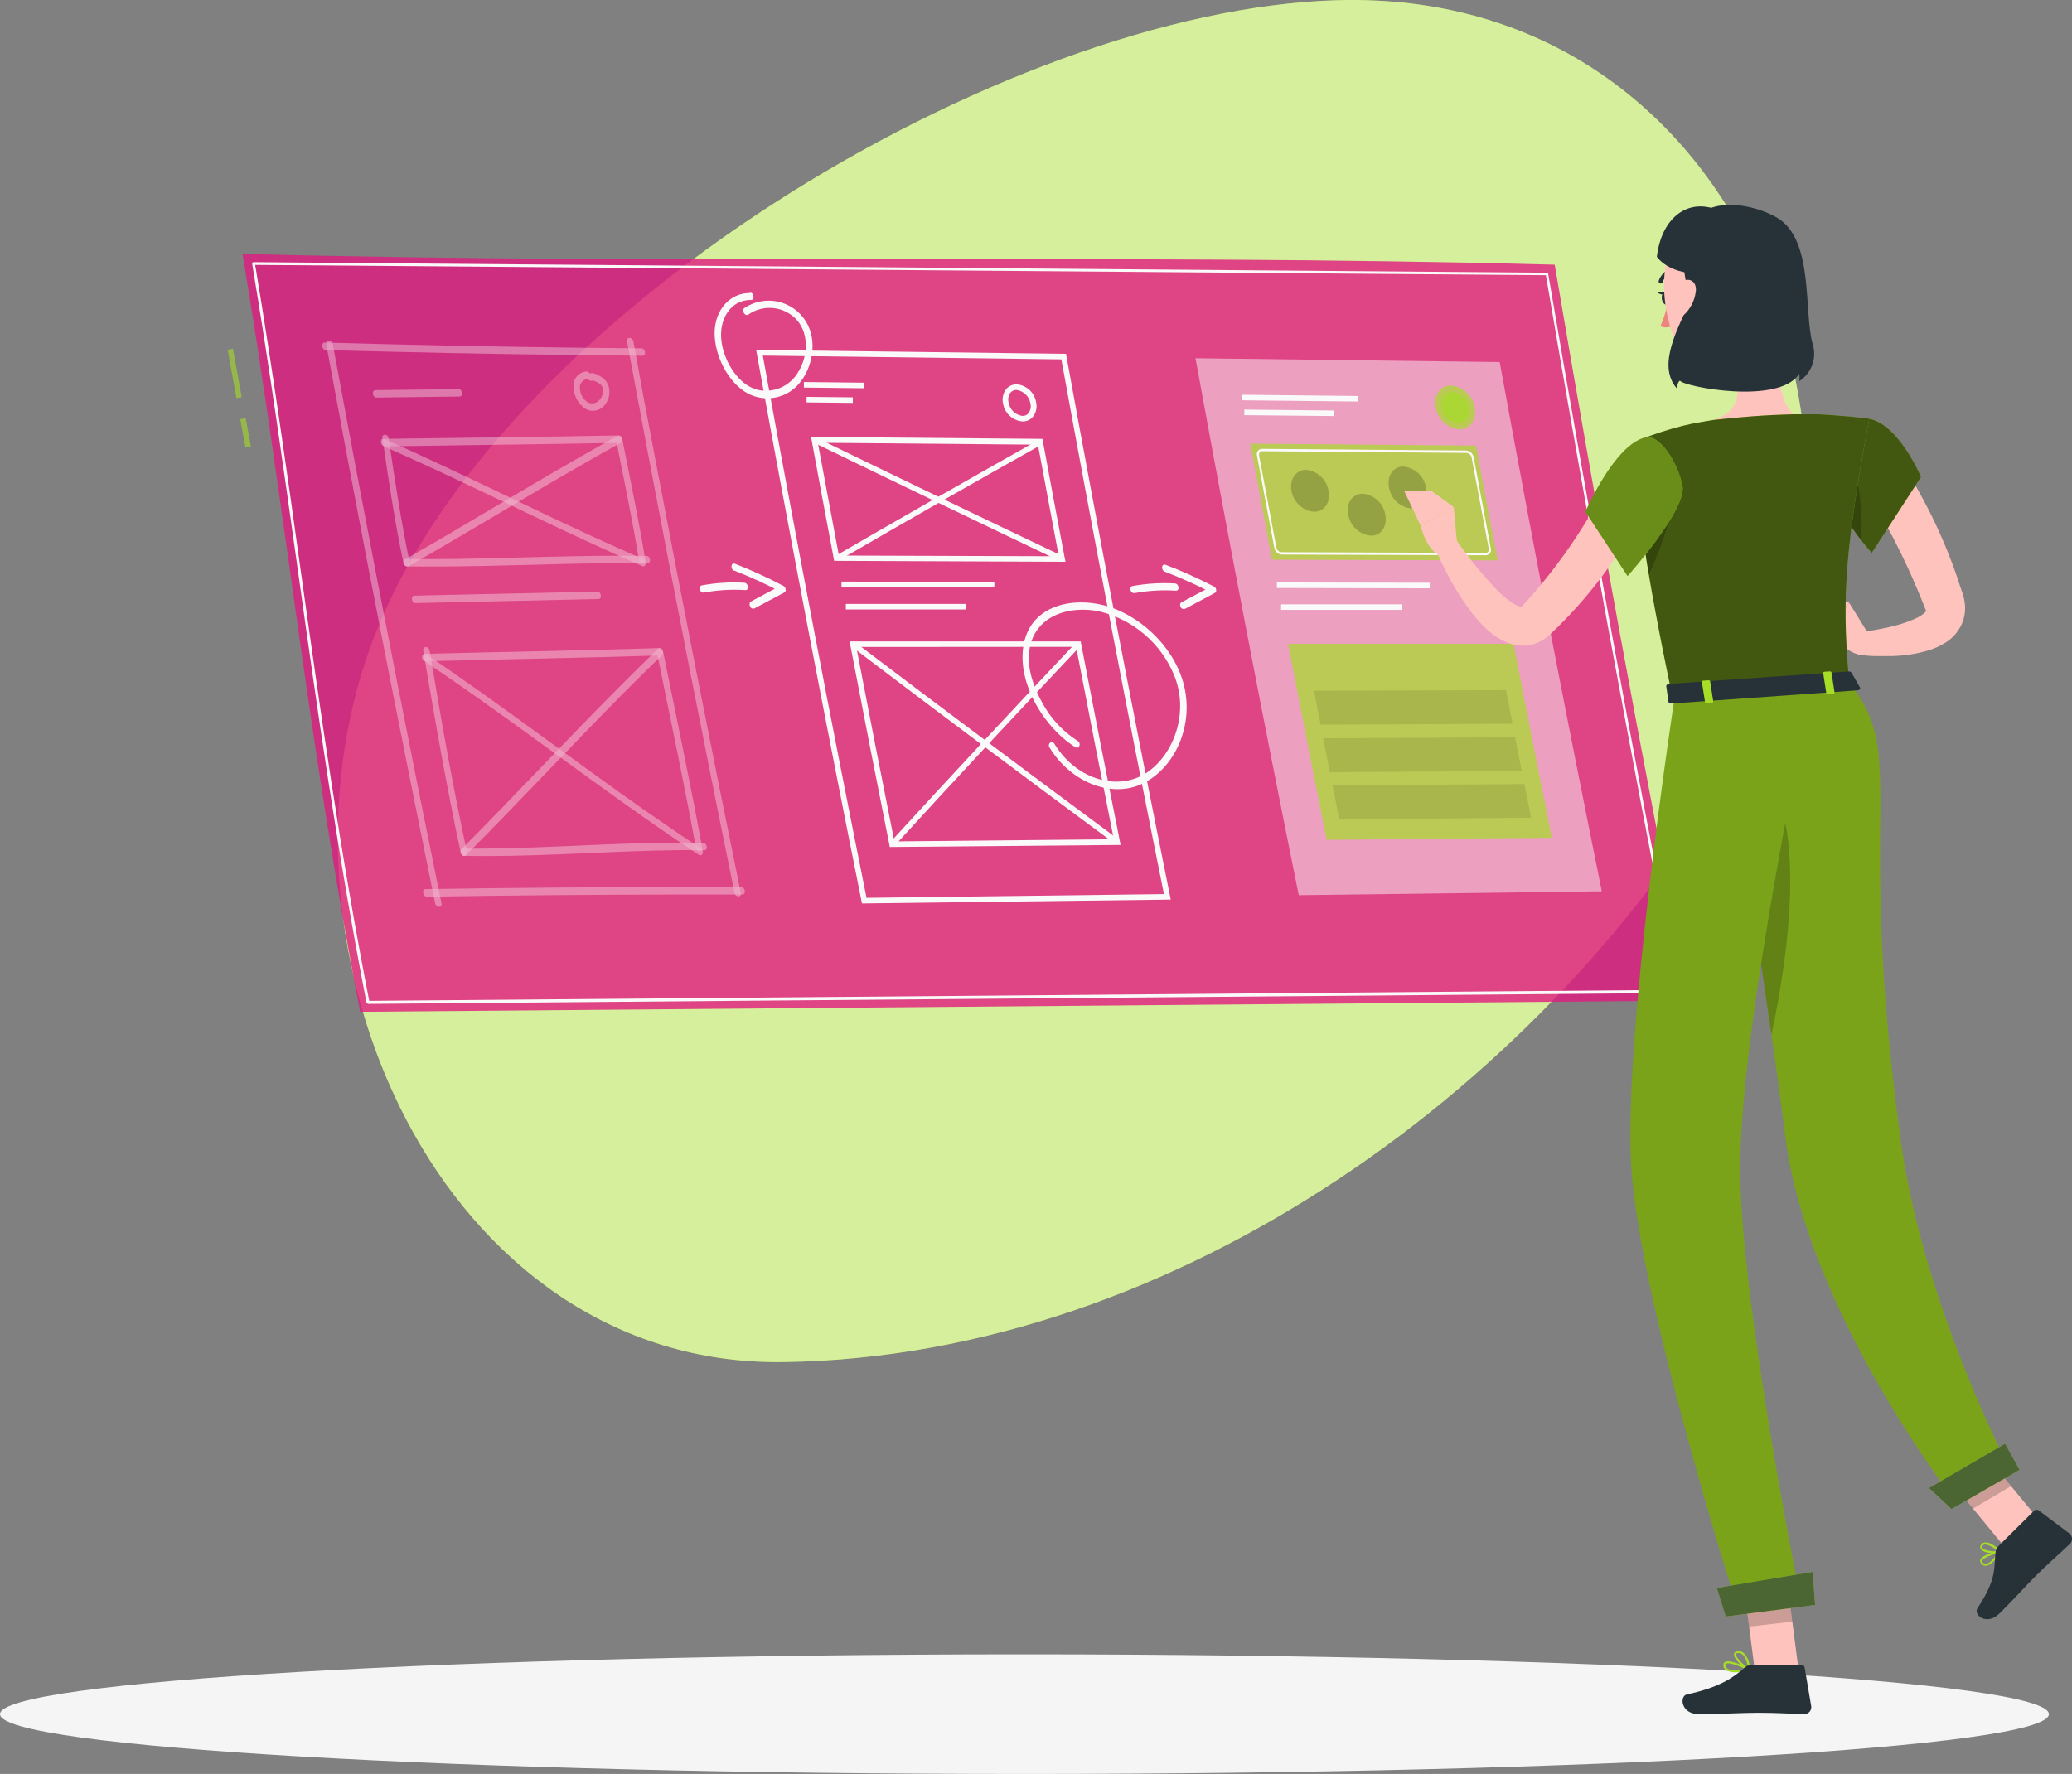 <svg width="188" height="161" viewBox="0 0 188 161" fill="none" xmlns="http://www.w3.org/2000/svg">
<rect x="0" y="0" width="188" height="161" fill="#808080" stroke="none"/>
<path d="M121.329 0.019C90.925 0.882 44.547 28.887 33.674 58.532C23.439 86.445 40.06 124.056 71.101 123.615C106.841 123.112 140.831 98.196 157.874 68.273C173.454 40.978 158.276 -1.026 121.329 0.019Z" fill="#A6DD27"/>
<path opacity="0.9" d="M121.329 0.019C90.925 0.882 44.547 28.887 33.674 58.532C23.439 86.445 40.06 124.056 71.101 123.615C106.841 123.112 140.831 98.196 157.874 68.273C173.454 40.978 158.276 -1.026 121.329 0.019Z" fill="white" fill-opacity="0.6"/>
<path d="M92.952 161C144.288 161 185.904 158.57 185.904 155.571C185.904 152.573 144.288 150.142 92.952 150.142C41.616 150.142 0 152.573 0 155.571C0 158.57 41.616 161 92.952 161Z" fill="#F5F5F5"/>
<path opacity="0.6" d="M21.452 36.135C21.184 34.667 20.918 33.201 20.656 31.737L21.136 31.646C21.399 33.113 21.668 34.576 21.931 36.044L21.452 36.135Z" fill="#A6DD27"/>
<path opacity="0.6" d="M22.292 37.947L21.797 38.038L22.268 40.614L22.764 40.523L22.292 37.947Z" fill="#A6DD27"/>
<path opacity="0.8" d="M153.351 90.814L32.685 91.826C28.088 68.186 25.973 46.743 22.004 23.04C62.403 24.119 100.665 22.944 141.064 24.023C144.842 46.325 148.938 68.589 153.351 90.814Z" fill="#E1197E"/>
<path d="M33.375 91.087C33.346 91.088 33.318 91.078 33.295 91.059C33.272 91.041 33.256 91.015 33.251 90.986C30.628 77.485 28.792 64.377 27.018 51.697C25.762 42.718 24.463 33.433 22.881 23.941C22.878 23.923 22.878 23.904 22.883 23.886C22.887 23.868 22.896 23.852 22.908 23.837C22.92 23.823 22.935 23.812 22.952 23.804C22.969 23.796 22.987 23.792 23.006 23.793L140.35 24.752C140.379 24.753 140.408 24.765 140.43 24.784C140.453 24.803 140.468 24.829 140.474 24.857C144.147 46.474 148.169 68.382 152.426 89.965C152.431 89.983 152.431 90.002 152.427 90.02C152.422 90.039 152.414 90.056 152.402 90.07C152.391 90.085 152.376 90.097 152.36 90.105C152.343 90.113 152.325 90.118 152.306 90.118L33.375 91.111V91.087ZM23.154 24.042C24.727 33.49 26.031 42.747 27.268 51.658C29.037 64.301 30.868 77.37 33.5 90.833L152.172 89.835C147.924 68.334 143.921 46.512 140.264 24.977L23.154 24.042Z" fill="#FAFAFA"/>
<path opacity="0.5" d="M117.84 81.246C114.555 65.022 111.432 48.778 108.473 32.512L136.072 32.858C139.003 48.893 142.092 64.905 145.339 80.895L117.84 81.246Z" fill="#FAFAFA"/>
<path d="M112.658 35.826L112.652 36.329L123.251 36.444L123.257 35.941L112.658 35.826Z" fill="#FAFAFA"/>
<path d="M112.904 37.175L112.898 37.679L121.029 37.761L121.034 37.258L112.904 37.175Z" fill="#FAFAFA"/>
<path opacity="0.7" d="M130.789 36.963C130.645 36.186 131.086 35.567 131.776 35.572C132.151 35.611 132.503 35.773 132.776 36.034C133.048 36.294 133.226 36.638 133.282 37.011C133.426 37.788 132.985 38.407 132.294 38.402C131.919 38.365 131.566 38.203 131.293 37.942C131.02 37.682 130.843 37.337 130.789 36.963Z" fill="#A6DD27"/>
<path opacity="0.7" d="M130.264 36.958C130.063 35.86 130.691 34.973 131.674 34.987C132.202 35.038 132.699 35.263 133.086 35.627C133.473 35.99 133.728 36.472 133.812 36.997C134.013 38.095 133.385 38.973 132.407 38.968C131.878 38.918 131.38 38.694 130.992 38.33C130.604 37.966 130.348 37.484 130.264 36.958Z" fill="#A6DD27"/>
<path opacity="0.7" d="M115.416 50.796C114.751 47.279 114.094 43.77 113.445 40.269L133.926 40.441C134.565 43.914 135.218 47.386 135.886 50.858L115.416 50.796Z" fill="#A6DD27"/>
<path d="M133.076 41.107C133.187 41.119 133.291 41.166 133.372 41.242C133.453 41.319 133.508 41.419 133.527 41.529C134.041 44.282 134.559 47.035 135.08 49.788C135.09 49.835 135.091 49.884 135.082 49.932C135.073 49.98 135.054 50.025 135.027 50.066C135.003 50.102 134.969 50.132 134.929 50.152C134.89 50.172 134.846 50.182 134.802 50.181L116.264 50.114C116.152 50.103 116.047 50.056 115.965 49.98C115.882 49.903 115.827 49.802 115.808 49.692C115.281 46.91 114.76 44.13 114.245 41.351C114.234 41.303 114.233 41.254 114.241 41.205C114.249 41.157 114.267 41.11 114.293 41.068C114.319 41.032 114.354 41.003 114.394 40.983C114.434 40.963 114.479 40.953 114.523 40.953L133.076 41.107ZM133.048 40.891L114.49 40.737C114.416 40.741 114.345 40.761 114.28 40.796C114.216 40.832 114.16 40.881 114.118 40.942C114.076 41.002 114.048 41.071 114.037 41.144C114.026 41.217 114.031 41.291 114.053 41.361C114.571 44.143 115.094 46.923 115.621 49.701C115.647 49.866 115.727 50.017 115.849 50.131C115.97 50.245 116.126 50.315 116.292 50.33L134.831 50.392C134.904 50.389 134.975 50.369 135.039 50.334C135.103 50.298 135.158 50.249 135.2 50.19C135.242 50.13 135.27 50.061 135.282 49.989C135.293 49.917 135.288 49.843 135.267 49.773C134.746 47.024 134.228 44.272 133.714 41.519C133.688 41.355 133.609 41.205 133.488 41.091C133.367 40.977 133.212 40.907 133.048 40.891Z" fill="#FAFAFA"/>
<path opacity="0.2" d="M122.331 46.691C122.134 45.645 122.728 44.796 123.658 44.806C124.162 44.855 124.636 45.07 125.005 45.417C125.373 45.764 125.617 46.224 125.696 46.724C125.892 47.775 125.298 48.643 124.373 48.614C123.868 48.565 123.393 48.349 123.023 48.001C122.654 47.653 122.41 47.192 122.331 46.691Z" fill="black"/>
<path opacity="0.2" d="M117.182 44.556C116.986 43.506 117.58 42.638 118.51 42.638C119.013 42.689 119.485 42.905 119.854 43.252C120.222 43.598 120.466 44.057 120.547 44.556C120.744 45.607 120.15 46.451 119.224 46.451C118.724 46.401 118.254 46.189 117.885 45.847C117.516 45.505 117.27 45.051 117.182 44.556Z" fill="black"/>
<path opacity="0.2" d="M126.026 44.23C125.829 43.179 126.424 42.311 127.349 42.345C127.853 42.394 128.326 42.61 128.694 42.957C129.063 43.304 129.306 43.763 129.387 44.263C129.583 45.309 128.993 46.153 128.063 46.148C127.559 46.099 127.086 45.884 126.717 45.537C126.348 45.19 126.105 44.73 126.026 44.23Z" fill="black"/>
<path opacity="0.7" d="M120.375 76.224C119.186 70.296 118.019 64.367 116.875 58.436H137.331C138.469 64.306 139.626 70.173 140.802 76.037L120.375 76.224Z" fill="#A6DD27"/>
<path opacity="0.1" d="M119.827 65.769L119.223 62.689L136.644 62.637C136.841 63.653 137.042 64.67 137.239 65.687L119.827 65.769Z" fill="black"/>
<path opacity="0.1" d="M121.52 74.368C121.314 73.342 121.112 72.316 120.906 71.289L138.313 71.16C138.515 72.177 138.721 73.193 138.922 74.21L121.52 74.368Z" fill="black"/>
<path opacity="0.1" d="M120.664 70.085C120.462 69.059 120.259 68.032 120.055 67.006L137.471 66.915C137.67 67.932 137.869 68.948 138.071 69.965L120.664 70.085Z" fill="black"/>
<path d="M115.856 52.863L115.855 53.366L129.725 53.393L129.726 52.889L115.856 52.863Z" fill="#FAFAFA"/>
<path d="M127.164 54.848H116.238V55.352H127.164V54.848Z" fill="#FAFAFA"/>
<path d="M78.212 81.995L78.169 81.788C74.856 65.323 71.658 48.59 68.662 32.062L68.609 31.76L96.722 32.11L96.76 32.316C99.718 48.623 102.882 65.098 106.166 81.342L106.224 81.644L78.212 81.995ZM69.213 32.273C72.181 48.633 75.345 65.189 78.624 81.486L105.61 81.146C102.364 65.059 99.229 48.733 96.3 32.614L69.213 32.273Z" fill="#FAFAFA"/>
<path d="M72.943 34.672L72.938 35.175L78.407 35.237L78.413 34.733L72.943 34.672Z" fill="#FAFAFA"/>
<path d="M73.189 36.02L73.184 36.523L77.378 36.567L77.383 36.063L73.189 36.02Z" fill="#FAFAFA"/>
<path d="M92.764 38.249C92.329 38.21 91.919 38.026 91.6 37.727C91.281 37.428 91.072 37.031 91.005 36.599C90.956 36.375 90.957 36.142 91.008 35.918C91.059 35.694 91.16 35.484 91.302 35.304C91.421 35.167 91.568 35.058 91.734 34.985C91.9 34.912 92.08 34.877 92.261 34.882C92.695 34.922 93.104 35.106 93.422 35.405C93.74 35.704 93.949 36.1 94.016 36.532C94.064 36.755 94.063 36.986 94.013 37.209C93.962 37.432 93.863 37.642 93.723 37.822C93.607 37.962 93.46 38.074 93.294 38.148C93.127 38.222 92.946 38.257 92.764 38.249ZM91.508 36.513C91.557 36.828 91.707 37.119 91.935 37.342C92.163 37.565 92.458 37.708 92.774 37.75C92.877 37.753 92.98 37.732 93.074 37.688C93.168 37.645 93.25 37.581 93.316 37.501C93.409 37.378 93.473 37.236 93.505 37.085C93.536 36.934 93.534 36.778 93.498 36.628C93.447 36.313 93.297 36.023 93.069 35.8C92.841 35.577 92.548 35.434 92.232 35.39C92.128 35.387 92.024 35.407 91.929 35.45C91.833 35.492 91.749 35.555 91.681 35.635C91.59 35.76 91.528 35.903 91.498 36.055C91.468 36.206 91.472 36.363 91.508 36.513Z" fill="#FAFAFA"/>
<path d="M96.678 50.986L75.685 50.9L75.647 50.694C74.969 47.116 74.301 43.535 73.643 39.95L73.59 39.653L94.583 39.831L94.621 40.037C95.276 43.583 95.94 47.125 96.611 50.665L96.678 50.986ZM76.116 50.42L96.069 50.483C95.43 47.109 94.799 43.735 94.175 40.358L74.204 40.185C74.836 43.597 75.474 47.009 76.116 50.42Z" fill="#FAFAFA"/>
<path d="M76.034 50.901L75.785 50.464C81.883 46.93 88.101 43.376 94.266 39.913L94.511 40.349C88.35 43.803 82.137 47.357 76.034 50.901Z" fill="#FAFAFA"/>
<path d="M96.263 50.963C88.798 47.409 81.238 43.769 73.793 40.153L74.013 39.702C81.459 43.318 89.019 46.954 96.483 50.503L96.263 50.963Z" fill="#FAFAFA"/>
<path d="M80.734 76.873L80.696 76.666C79.493 70.652 78.299 64.547 77.144 58.513L77.086 58.216H98.055L98.093 58.422C99.244 64.403 100.428 70.446 101.617 76.383L101.675 76.686L80.734 76.873ZM77.695 58.719C78.821 64.58 79.981 70.518 81.147 76.364L101.061 76.168C99.91 70.412 98.755 64.518 97.638 58.705L77.695 58.719Z" fill="#FAFAFA"/>
<path d="M81.128 76.8L80.754 76.46C86.31 70.392 92.001 64.282 97.662 58.287L98.032 58.632C92.37 64.618 86.679 70.728 81.128 76.8Z" fill="#FAFAFA"/>
<path d="M101.216 76.618C93.23 70.714 85.161 64.676 77.246 58.666L77.548 58.264C85.478 64.273 93.541 70.311 101.518 76.211L101.216 76.618Z" fill="#FAFAFA"/>
<path d="M76.353 52.785L76.352 53.289L90.221 53.316L90.222 52.812L76.353 52.785Z" fill="#FAFAFA"/>
<path d="M87.672 54.81H76.746V55.313H87.672V54.81Z" fill="#FAFAFA"/>
<g opacity="0.6">
<path opacity="0.6" d="M29.605 31.264C32.05 44.556 34.607 57.825 37.276 71.072C38.005 74.707 38.74 78.345 39.481 81.983C39.572 82.415 40.148 82.41 40.056 81.983C37.349 68.736 34.742 55.467 32.233 42.175C31.549 38.537 30.869 34.895 30.195 31.25C30.114 30.813 29.538 30.804 29.62 31.25L29.605 31.264Z" fill="#FAFAFA"/>
<path opacity="0.6" d="M38.719 81.384C46.153 81.266 53.595 81.2 61.045 81.187C63.145 81.187 65.246 81.187 67.349 81.187C67.723 81.187 67.622 80.516 67.248 80.516C59.795 80.494 52.349 80.524 44.908 80.607C42.808 80.63 40.712 80.659 38.618 80.694C38.249 80.694 38.35 81.384 38.719 81.374V81.384Z" fill="#FAFAFA"/>
<path opacity="0.6" d="M67.215 81.025C64.537 67.951 61.958 54.865 59.478 41.769C58.781 38.178 58.113 34.586 57.474 30.992C57.392 30.56 56.817 30.55 56.894 30.992C59.319 44.101 61.844 57.198 64.468 70.281C65.187 73.869 65.915 77.455 66.65 81.039C66.741 81.471 67.316 81.461 67.225 81.039L67.215 81.025Z" fill="#FAFAFA"/>
<path opacity="0.6" d="M58.2 31.615C50.74 31.554 43.274 31.434 35.802 31.255C33.693 31.204 31.583 31.148 29.474 31.087C29.1 31.087 29.191 31.758 29.56 31.768C37.039 31.979 44.511 32.129 51.977 32.219C54.083 32.247 56.188 32.27 58.291 32.286C58.66 32.286 58.574 31.619 58.2 31.615Z" fill="#FAFAFA"/>
<path opacity="0.6" d="M37.702 54.736L50.813 54.444L54.289 54.367C54.658 54.367 54.567 53.691 54.198 53.696L40.698 53.988L37.611 54.06C37.241 54.06 37.332 54.746 37.702 54.736Z" fill="#FAFAFA"/>
<path opacity="0.6" d="M34.16 36.085L41.692 35.989C42.061 35.989 41.975 35.308 41.606 35.313L34.069 35.409C33.705 35.409 33.791 36.09 34.16 36.085Z" fill="#FAFAFA"/>
<path opacity="0.6" d="M42.133 77.673C48.001 77.793 53.792 77.337 59.621 77.193C61.06 77.16 62.469 77.141 63.903 77.169C64.272 77.169 64.171 76.503 63.802 76.498C57.929 76.379 52.138 76.824 46.308 76.978C44.87 77.011 43.461 77.035 42.032 77.007C41.658 77.007 41.759 77.678 42.133 77.682V77.673Z" fill="#FAFAFA"/>
<path opacity="0.6" d="M38.732 60.012C45.798 59.83 52.874 59.715 59.931 59.485L59.596 59.149C60.789 65.082 62.055 71.01 63.148 76.948C63.225 77.374 63.8 77.374 63.718 76.948C62.625 71.01 61.364 65.087 60.171 59.154C60.161 59.068 60.123 58.988 60.062 58.927C60.001 58.866 59.921 58.827 59.835 58.818C52.778 59.048 45.702 59.159 38.636 59.336C38.267 59.336 38.363 60.027 38.732 60.017V60.012Z" fill="#FAFAFA"/>
<path opacity="0.6" d="M42.272 77.625C46.965 72.92 51.51 68.032 56.174 63.308C57.464 62.008 58.754 60.723 60.067 59.471C60.326 59.217 59.957 58.637 59.693 58.891C54.899 63.519 50.292 68.421 45.623 73.241C44.386 74.522 43.144 75.797 41.888 77.054C41.629 77.313 42.003 77.898 42.267 77.634L42.272 77.625Z" fill="#FAFAFA"/>
<path opacity="0.6" d="M63.603 77.01C56.973 72.655 50.553 67.758 44.024 63.101C42.25 61.84 40.471 60.593 38.669 59.384C38.324 59.154 38.118 59.744 38.463 59.974C45.136 64.444 51.608 69.389 58.195 74.022C59.916 75.236 61.647 76.42 63.401 77.581C63.747 77.806 63.948 77.226 63.603 76.996V77.01Z" fill="#FAFAFA"/>
<path opacity="0.6" d="M38.405 59.054C39.431 65.15 40.49 71.26 41.794 77.337C41.89 77.768 42.46 77.768 42.369 77.337C41.06 71.26 40.001 65.154 38.98 59.054C38.908 58.622 38.333 58.617 38.405 59.054Z" fill="#FAFAFA"/>
<path opacity="0.6" d="M36.947 51.409C42.81 51.481 48.625 51.203 54.464 51.122C55.902 51.122 57.312 51.088 58.745 51.122C59.114 51.122 59.023 50.455 58.649 50.45C52.786 50.369 46.971 50.647 41.127 50.728C39.689 50.728 38.279 50.762 36.851 50.728C36.482 50.728 36.578 51.404 36.947 51.409Z" fill="#FAFAFA"/>
<path opacity="0.6" d="M34.992 40.512C42.068 40.397 49.149 40.329 56.22 40.19L55.889 39.855C56.604 43.514 57.385 47.178 57.98 50.847C58.047 51.274 58.622 51.284 58.555 50.847C57.961 47.178 57.179 43.519 56.465 39.859C56.426 39.677 56.292 39.514 56.129 39.519C49.058 39.658 41.977 39.725 34.901 39.831C34.532 39.831 34.618 40.517 34.992 40.512Z" fill="#FAFAFA"/>
<path opacity="0.6" d="M37.085 51.379C42.147 48.501 47.124 45.451 52.167 42.54C53.557 41.739 54.957 40.943 56.362 40.166C56.673 39.993 56.304 39.408 55.993 39.581C50.858 42.42 45.829 45.461 40.767 48.444C39.42 49.23 38.068 50.022 36.711 50.794C36.399 50.971 36.773 51.556 37.085 51.379Z" fill="#FAFAFA"/>
<path opacity="0.6" d="M58.342 50.733C52.167 48.076 46.069 45.011 39.933 42.148C38.245 41.361 36.577 40.589 34.865 39.846C34.496 39.687 34.434 40.325 34.798 40.498C41.031 43.222 47.172 46.316 53.361 49.174C54.997 49.932 56.637 50.667 58.28 51.38C58.644 51.539 58.702 50.901 58.342 50.733Z" fill="#FAFAFA"/>
<path opacity="0.6" d="M34.708 39.774C35.245 43.534 35.811 47.318 36.602 51.069C36.693 51.5 37.268 51.505 37.177 51.069C36.386 47.323 35.821 43.539 35.26 39.779C35.197 39.342 34.622 39.337 34.684 39.779L34.708 39.774Z" fill="#FAFAFA"/>
<path opacity="0.6" d="M53.236 33.72C52.92 33.731 52.62 33.863 52.398 34.089C52.175 34.315 52.048 34.617 52.042 34.934C52.022 35.322 52.094 35.71 52.251 36.066C52.409 36.422 52.647 36.736 52.949 36.982C53.196 37.182 53.506 37.289 53.824 37.283C54.142 37.278 54.448 37.161 54.689 36.953C54.92 36.741 55.095 36.474 55.195 36.176C55.296 35.878 55.32 35.56 55.264 35.25C55.228 35.036 55.146 34.833 55.025 34.653C54.903 34.474 54.744 34.322 54.559 34.21C54.233 34.003 53.797 33.768 53.466 33.903C53.392 33.938 53.335 34.001 53.307 34.078C53.279 34.156 53.283 34.241 53.318 34.315C53.38 34.483 53.562 34.612 53.701 34.55C53.84 34.488 54.133 34.66 54.291 34.756C54.382 34.798 54.463 34.858 54.529 34.934C54.595 35.009 54.645 35.097 54.674 35.193C54.722 35.392 54.719 35.599 54.666 35.797C54.614 35.995 54.513 36.176 54.372 36.325C54.244 36.467 54.073 36.563 53.885 36.599C53.697 36.634 53.503 36.607 53.332 36.521C53.125 36.383 52.953 36.2 52.829 35.984C52.705 35.769 52.633 35.527 52.618 35.279C52.601 35.174 52.606 35.066 52.633 34.963C52.66 34.86 52.708 34.764 52.775 34.68C52.841 34.597 52.924 34.528 53.018 34.478C53.112 34.429 53.216 34.399 53.322 34.392C53.696 34.392 53.605 33.725 53.236 33.72Z" fill="#FAFAFA"/>
</g>
<path d="M68.058 26.594C66.26 26.565 64.879 28.1 64.841 30.148C64.802 32.196 66.034 34.728 67.851 35.711C68.647 36.134 69.568 36.257 70.447 36.06C71.326 35.863 72.106 35.359 72.645 34.637C73.662 33.356 74.228 30.973 73.125 29.179C72.846 28.723 72.477 28.328 72.042 28.018C71.606 27.708 71.112 27.49 70.59 27.376C70.068 27.262 69.528 27.255 69.003 27.356C68.478 27.456 67.978 27.662 67.535 27.961C67.243 28.172 67.607 28.757 67.904 28.546C68.57 28.082 69.381 27.875 70.187 27.963C70.994 28.051 71.741 28.429 72.291 29.026C73.523 30.421 73.206 32.551 72.415 33.783C72.049 34.408 71.493 34.9 70.829 35.187C70.163 35.473 69.424 35.539 68.719 35.376C67.046 34.944 65.742 32.915 65.474 31.059C65.167 28.982 66.312 27.198 68.139 27.222C68.508 27.222 68.422 26.56 68.053 26.556L68.058 26.594Z" fill="#FAFAFA"/>
<path d="M95.234 67.855C97.152 70.982 100.728 72.388 103.466 71.213C106.309 69.994 108.231 66.349 107.521 62.627C106.836 59.054 103.787 56.138 100.771 55.117C97.981 54.157 94.204 54.637 93.101 57.678C91.835 61.237 94.482 65.884 97.574 67.817C97.924 68.033 98.13 67.462 97.785 67.246C96.44 66.39 95.336 65.205 94.578 63.803C93.815 62.421 93.226 60.791 93.365 59.285C93.671 55.865 97.051 54.887 99.827 55.51C101.321 55.88 102.706 56.597 103.872 57.601C105.038 58.606 105.952 59.871 106.539 61.294C107.924 64.714 106.481 68.464 104.094 70.095C101.519 71.85 97.703 70.824 95.675 67.515C95.45 67.145 94.999 67.481 95.23 67.85L95.234 67.855Z" fill="#FAFAFA"/>
<path d="M63.901 53.778C65.128 53.55 66.379 53.476 67.626 53.557C67.999 53.581 67.908 52.91 67.534 52.891C66.238 52.81 64.937 52.892 63.661 53.135C63.512 53.164 63.455 53.385 63.517 53.543C63.54 53.623 63.592 53.692 63.663 53.736C63.734 53.779 63.819 53.794 63.901 53.778Z" fill="#FAFAFA"/>
<path d="M66.619 51.787C68.079 52.353 69.506 53.005 70.89 53.739C70.866 53.547 70.838 53.355 70.809 53.163L68.115 54.602C67.985 54.674 67.985 54.919 68.076 55.081C68.095 55.117 68.121 55.148 68.152 55.173C68.183 55.198 68.219 55.216 68.257 55.227C68.296 55.239 68.336 55.242 68.376 55.238C68.415 55.233 68.454 55.221 68.488 55.201L71.183 53.763C71.365 53.667 71.298 53.283 71.101 53.187C69.668 52.428 68.192 51.752 66.681 51.163C66.312 51.019 66.25 51.667 66.619 51.811V51.787Z" fill="#FAFAFA"/>
<path d="M102.971 53.825C104.199 53.602 105.45 53.529 106.696 53.61C107.07 53.61 106.979 52.977 106.605 52.953C105.309 52.876 104.008 52.956 102.731 53.193C102.583 53.221 102.525 53.437 102.587 53.595C102.612 53.674 102.664 53.741 102.735 53.784C102.806 53.826 102.89 53.841 102.971 53.825Z" fill="#FAFAFA"/>
<path d="M105.689 51.886C107.146 52.445 108.57 53.085 109.955 53.804C109.931 53.617 109.903 53.43 109.879 53.238L107.18 54.677C107.045 54.749 107.05 54.984 107.136 55.123C107.176 55.193 107.241 55.245 107.318 55.267C107.395 55.29 107.478 55.281 107.549 55.243L110.243 53.804C110.425 53.708 110.363 53.325 110.166 53.243C108.736 52.496 107.263 51.833 105.756 51.257C105.382 51.118 105.319 51.737 105.689 51.886Z" fill="#FAFAFA"/>
<path d="M180.034 142.102C180.082 142.109 180.131 142.109 180.178 142.102C180.682 142.102 181.238 141.321 181.525 140.87C181.536 140.855 181.541 140.836 181.541 140.817C181.541 140.799 181.536 140.78 181.525 140.765C181.514 140.75 181.5 140.739 181.483 140.732C181.466 140.726 181.447 140.723 181.43 140.726C181.271 140.765 179.862 141.076 179.685 141.551C179.665 141.603 179.659 141.659 179.668 141.714C179.678 141.769 179.701 141.82 179.737 141.863C179.804 141.976 179.91 142.061 180.034 142.102ZM181.238 140.98C180.835 141.57 180.442 141.939 180.173 141.939C180.115 141.941 180.057 141.926 180.005 141.897C179.954 141.869 179.911 141.827 179.881 141.776C179.864 141.759 179.853 141.737 179.849 141.713C179.845 141.689 179.848 141.664 179.857 141.642C179.948 141.383 180.682 141.119 181.238 140.98Z" fill="#A6DD27"/>
<path d="M180.224 140.879C180.631 140.985 181.057 140.999 181.471 140.922C181.486 140.917 181.499 140.908 181.51 140.897C181.521 140.885 181.529 140.871 181.533 140.855C181.54 140.842 181.544 140.827 181.544 140.812C181.544 140.797 181.54 140.782 181.533 140.769C181.499 140.735 180.718 139.949 180.143 139.983C180.069 139.983 179.997 140.001 179.931 140.034C179.865 140.068 179.808 140.116 179.764 140.174C179.711 140.228 179.678 140.298 179.67 140.373C179.662 140.448 179.68 140.523 179.721 140.587C179.854 140.734 180.03 140.836 180.224 140.879ZM181.245 140.778C180.766 140.836 180.004 140.707 179.855 140.481C179.855 140.443 179.812 140.39 179.889 140.289C179.918 140.252 179.955 140.222 179.997 140.201C180.039 140.181 180.086 140.17 180.133 140.17C180.558 140.251 180.948 140.464 181.245 140.778Z" fill="#A6DD27"/>
<path d="M157.511 151.771C157.927 151.764 158.341 151.717 158.748 151.632C158.767 151.628 158.784 151.619 158.796 151.605C158.809 151.592 158.818 151.574 158.82 151.556C158.823 151.537 158.82 151.517 158.812 151.5C158.803 151.483 158.789 151.469 158.772 151.46C158.59 151.364 156.994 150.558 156.519 150.827C156.475 150.852 156.438 150.888 156.412 150.932C156.386 150.976 156.371 151.025 156.37 151.076C156.361 151.161 156.372 151.246 156.403 151.326C156.434 151.405 156.484 151.476 156.548 151.532C156.833 151.718 157.172 151.803 157.511 151.771ZM158.437 151.498C157.569 151.642 156.917 151.608 156.672 151.393C156.63 151.355 156.597 151.309 156.577 151.256C156.557 151.203 156.55 151.146 156.557 151.091C156.557 151.071 156.561 151.051 156.57 151.033C156.58 151.016 156.593 151.001 156.61 150.99C156.869 150.846 157.78 151.186 158.437 151.498Z" fill="#A6DD27"/>
<path d="M158.732 151.619C158.749 151.624 158.767 151.624 158.785 151.619C158.799 151.61 158.81 151.597 158.817 151.581C158.823 151.566 158.826 151.549 158.823 151.532C158.823 151.46 158.631 149.754 157.677 149.854C157.423 149.878 157.346 150.008 157.332 150.113C157.26 150.559 158.214 151.413 158.694 151.628L158.732 151.619ZM157.749 150.022C158.32 150.022 158.54 150.957 158.612 151.36C158.133 151.067 157.471 150.401 157.514 150.128C157.514 150.104 157.514 150.041 157.696 150.022H157.749Z" fill="#A6DD27"/>
<path d="M172.259 41.639C172.59 42.119 172.853 42.503 173.122 42.939C173.39 43.376 173.64 43.793 173.894 44.224C174.373 45.088 174.852 45.975 175.289 46.867C176.164 48.653 176.928 50.492 177.575 52.373C177.738 52.853 177.878 53.332 178.055 53.812L178.117 54.008C178.141 54.105 178.17 54.196 178.194 54.296C178.239 54.502 178.271 54.71 178.29 54.92C178.327 55.39 178.271 55.862 178.127 56.311C177.846 57.127 177.299 57.825 176.574 58.291C176.04 58.633 175.458 58.893 174.848 59.064C173.814 59.356 172.748 59.517 171.674 59.543C171.161 59.543 170.653 59.543 170.15 59.543C169.646 59.543 169.152 59.486 168.625 59.414L168.654 57.414C169.536 57.284 170.471 57.121 171.343 56.934C172.176 56.754 172.988 56.492 173.769 56.152C174.071 56.022 174.352 55.848 174.603 55.634C174.795 55.462 174.795 55.352 174.757 55.371C174.718 55.39 174.733 55.371 174.718 55.337L174.603 55.049C174.431 54.622 174.268 54.191 174.085 53.769C173.381 52.061 172.59 50.388 171.741 48.747C171.31 47.932 170.849 47.131 170.399 46.349C170.169 45.953 169.934 45.559 169.694 45.169C169.459 44.79 169.215 44.378 168.989 44.057L172.259 41.639Z" fill="#FFC3BD"/>
<path d="M169.567 38.009C172.271 38.46 174.303 43.285 174.303 43.285L169.831 50.182C169.831 50.182 165.458 45.539 165.88 41.549C166.154 38.954 166.911 37.563 169.567 38.009Z" fill="#A6DD27"/>
<path opacity="0.6" d="M169.567 38.009C172.271 38.46 174.303 43.285 174.303 43.285L169.831 50.182C169.831 50.182 165.458 45.539 165.88 41.549C166.154 38.954 166.911 37.563 169.567 38.009Z" fill="black"/>
<path opacity="0.2" d="M168.287 43.199C168.934 44.493 168.939 47.649 168.891 49.05C167.84 47.746 166.994 46.291 166.379 44.733C167.06 43.443 167.86 42.35 168.287 43.199Z" fill="black"/>
<path d="M169.608 57.659L167.781 54.709L166.199 57.434C166.199 57.434 167.542 59.553 169.2 59.448L169.608 57.659Z" fill="#FFC3BD"/>
<path d="M164.782 53.432L162.859 54.54L166.201 57.432L167.783 54.708L164.782 53.432Z" fill="#FFC3BD"/>
<path d="M151.517 27.001C151.584 27.312 151.474 27.605 151.273 27.653C151.071 27.701 150.851 27.495 150.793 27.173C150.736 26.852 150.837 26.574 151.038 26.521C151.239 26.469 151.431 26.694 151.517 27.001Z" fill="#263238"/>
<path d="M151.128 26.527L150.332 26.498C150.332 26.498 150.845 26.982 151.128 26.527Z" fill="#263238"/>
<path d="M151.324 27.37C151.202 28.146 150.974 28.901 150.648 29.615C150.833 29.689 151.032 29.721 151.231 29.71C151.43 29.698 151.624 29.643 151.799 29.548L151.324 27.37Z" fill="#ED847E"/>
<path d="M150.69 25.729C150.725 25.728 150.759 25.717 150.788 25.696C150.817 25.676 150.84 25.647 150.853 25.614C150.932 25.389 151.063 25.186 151.234 25.019C151.405 24.853 151.613 24.728 151.84 24.655C151.864 24.65 151.887 24.64 151.907 24.625C151.927 24.611 151.943 24.593 151.956 24.572C151.969 24.551 151.978 24.527 151.982 24.503C151.986 24.479 151.985 24.454 151.979 24.43C151.974 24.406 151.963 24.384 151.949 24.364C151.934 24.344 151.916 24.327 151.895 24.314C151.874 24.301 151.851 24.292 151.827 24.288C151.803 24.285 151.778 24.285 151.754 24.291C151.467 24.377 151.205 24.529 150.988 24.735C150.771 24.94 150.604 25.194 150.503 25.475C150.487 25.522 150.489 25.574 150.51 25.619C150.53 25.665 150.567 25.701 150.613 25.72C150.637 25.73 150.664 25.733 150.69 25.729Z" fill="#263238"/>
<path d="M161.666 29.508C161.306 31.868 161.033 36.165 162.744 37.599C162.744 37.599 162.203 39.997 157.84 40.319C153.046 40.659 155.443 38.117 155.443 38.117C158.032 37.311 157.883 35.393 157.361 33.618L161.666 29.508Z" fill="#FFC3BD"/>
<path d="M149.409 45.802C149.131 46.372 148.882 46.852 148.594 47.355C148.307 47.859 148.029 48.315 147.731 48.828C147.147 49.787 146.499 50.746 145.843 51.648C144.514 53.499 143.032 55.235 141.413 56.837L140.794 57.432L140.641 57.581L140.373 57.811C140.167 57.977 139.943 58.12 139.706 58.238C139.203 58.493 138.645 58.618 138.081 58.602C137.596 58.585 137.118 58.477 136.672 58.286C136.001 57.987 135.386 57.575 134.855 57.068C134.403 56.642 133.983 56.183 133.599 55.696C132.212 53.864 131.076 51.856 130.219 49.725L131.988 48.799C133.16 50.518 134.474 52.137 135.914 53.638C136.245 53.968 136.599 54.274 136.974 54.554C137.261 54.78 137.585 54.953 137.932 55.068C138.047 55.101 138.115 55.068 138.119 55.068C138.124 55.068 138.071 55.068 138.062 55.068C138.052 55.068 138.062 55.068 138.062 55.068C138.072 55.051 138.085 55.036 138.1 55.025L138.23 54.881L138.752 54.305C140.133 52.747 141.414 51.104 142.587 49.384C143.177 48.521 143.728 47.634 144.28 46.746C144.548 46.3 144.817 45.849 145.071 45.399C145.325 44.948 145.588 44.473 145.799 44.075L149.409 45.802Z" fill="#FFC3BD"/>
<path d="M132.196 49.202L131.903 46.017L128.902 47.681C128.902 47.681 129.382 50.127 130.988 50.588L132.196 49.202Z" fill="#FFC3BD"/>
<path d="M129.843 44.531L127.422 44.593L128.889 47.682L131.904 46.018L129.843 44.531Z" fill="#FFC3BD"/>
<path d="M163.166 151.354L159.225 151.647L158.051 142.592L161.991 142.299L163.166 151.354Z" fill="#FFC3BD"/>
<path d="M185.786 138.9L182.402 141.025L176.625 134.008L180.01 131.883L185.786 138.9Z" fill="#FFC3BD"/>
<path d="M181.364 140.28L184.557 137.115C184.609 137.059 184.681 137.024 184.758 137.017C184.835 137.01 184.911 137.031 184.974 137.077L187.764 139.172C187.835 139.229 187.893 139.301 187.934 139.383C187.974 139.464 187.997 139.553 188 139.644C188.004 139.735 187.987 139.826 187.952 139.91C187.917 139.994 187.864 140.07 187.797 140.132C186.661 141.216 186.062 141.681 184.657 143.077C183.794 143.93 182.615 145.268 181.421 146.434C180.228 147.599 179.024 146.53 179.427 145.954C181.196 143.283 180.908 142.29 181.057 140.933C181.077 140.685 181.186 140.454 181.364 140.28Z" fill="#263238"/>
<path d="M158.975 151.085H163.419C163.497 151.084 163.572 151.11 163.632 151.159C163.691 151.209 163.732 151.277 163.745 151.354L164.34 154.86C164.351 154.947 164.344 155.037 164.318 155.122C164.292 155.206 164.249 155.284 164.19 155.351C164.131 155.417 164.059 155.47 163.978 155.506C163.897 155.542 163.81 155.561 163.721 155.56C162.178 155.536 161.43 155.445 159.483 155.445C158.285 155.445 155.806 155.569 154.152 155.569C152.498 155.569 152.369 153.929 153.055 153.781C156.127 153.119 157.321 152.203 158.328 151.325C158.508 151.17 158.738 151.085 158.975 151.085Z" fill="#263238"/>
<path opacity="0.2" d="M158.059 142.592L158.706 147.623L162.627 147.172L161.999 142.299L158.059 142.592Z" fill="black"/>
<path opacity="0.2" d="M180.01 131.887L176.625 134.012L179.017 136.914L182.479 134.875L180.01 131.887Z" fill="black"/>
<path d="M167.788 61.989L151.723 63.135C146.929 40.392 148.808 39.898 148.808 39.898C150.037 39.414 151.294 39.006 152.572 38.675L152.792 38.622C153.837 38.377 154.058 38.349 155.448 38.118C157.845 37.85 160.036 37.668 162.745 37.6H163.262C163.742 37.6 164.221 37.6 164.701 37.6C165.017 37.6 165.333 37.6 165.631 37.634L166.652 37.706C168.378 37.826 169.605 37.998 169.605 37.998C167.054 51.533 167.256 55.528 167.788 61.989Z" fill="#A6DD27"/>
<path opacity="0.6" d="M167.788 61.989L151.723 63.135C146.929 40.392 148.808 39.898 148.808 39.898C150.037 39.414 151.294 39.006 152.572 38.675L152.792 38.622C153.837 38.377 154.058 38.349 155.448 38.118C157.845 37.85 160.036 37.668 162.745 37.6H163.262C163.742 37.6 164.221 37.6 164.701 37.6C165.017 37.6 165.333 37.6 165.631 37.634L166.652 37.706C168.378 37.826 169.605 37.998 169.605 37.998C167.054 51.533 167.256 55.528 167.788 61.989Z" fill="black"/>
<path opacity="0.2" d="M150.433 45.26L151.871 45.197C151.661 47.073 150.548 50.19 149.609 52.147C149.263 50.085 149.009 48.368 148.832 46.938L150.433 45.26Z" fill="black"/>
<path d="M149.371 39.684C146.974 40.163 144.721 44.537 143.844 46.441L147.679 52.283C147.679 52.283 153.12 46.202 152.655 44.058C152.19 41.823 150.541 39.458 149.371 39.684Z" fill="#A6DD27"/>
<g opacity="0.6">
<path opacity="0.6" d="M149.367 39.684C146.97 40.163 144.717 44.537 143.84 46.441L147.675 52.283C147.675 52.283 153.116 46.202 152.651 44.058C152.186 41.823 150.537 39.458 149.367 39.684Z" fill="black"/>
</g>
<path d="M161.727 23.59C162.322 27.451 162.653 29.067 161.152 31.494C158.889 35.139 154.014 35.163 152.278 31.595C150.72 28.381 150.015 22.616 153.419 20.185C154.141 19.636 154.994 19.286 155.893 19.168C156.792 19.05 157.707 19.169 158.546 19.513C159.385 19.857 160.119 20.414 160.677 21.129C161.235 21.844 161.597 22.692 161.727 23.59Z" fill="#FFC3BD"/>
<path d="M153.375 27.255C152.335 29.653 150.259 33.145 152.167 35.279C152.167 35.279 152.167 34.68 152.431 34.545C152.661 35.073 161.424 36.795 163.246 33.931C163.288 34.152 163.288 34.378 163.246 34.598C163.796 34.248 164.215 33.725 164.435 33.111C164.655 32.497 164.666 31.828 164.464 31.207C163.644 28.258 164.603 21.783 161.276 19.783C158.318 18.008 150.422 16.757 153.375 27.255Z" fill="#263238"/>
<path d="M155.548 18.948C152.983 18.085 150.73 19.878 150.332 23.312C151.392 24.684 153.415 24.79 153.415 24.79L155.548 18.948Z" fill="#263238"/>
<path d="M153.877 26.349C153.81 27.072 153.522 27.757 153.053 28.31C152.406 29.092 151.71 28.833 151.581 28.07C151.466 27.385 151.662 26.152 152.468 25.624C153.273 25.097 153.92 25.538 153.877 26.349Z" fill="#FFC3BD"/>
<path d="M155.969 62.833C155.969 62.833 156.928 68.842 158.164 76.742C158.979 82.017 159.905 88.147 160.729 93.907C161.209 97.202 161.635 100.382 162 103.211C164.061 119.254 177.561 136.458 177.561 136.458L182.499 133.614C182.499 133.614 174.541 118.569 172.475 103.585C168.285 73.159 173.246 68.713 167.791 61.974L155.969 62.833Z" fill="#7AA31A"/>
<path opacity="0.2" d="M157.047 68.233C157.354 70.554 157.742 73.509 158.164 76.76C158.979 82.036 159.904 88.166 160.729 93.926C162.229 86.885 164.195 73.84 159.43 69.13C158.495 68.204 157.694 67.95 157.047 68.233Z" fill="black"/>
<path d="M177.074 136.954L183.24 133.4L181.931 131.021L175.027 135.049L177.074 136.954Z" fill="#A6DD27"/>
<path opacity="0.7" d="M177.074 136.954L183.24 133.4L181.931 131.021L175.027 135.049L177.074 136.954Z" fill="#263238"/>
<path d="M151.961 63.165C151.961 63.165 147.239 94.043 148.016 105.98C148.826 118.402 157.796 146.383 157.796 146.383L163.477 145.649C163.477 145.649 157.959 118.479 157.901 106.23C157.834 92.877 164.464 62.273 164.464 62.273L151.961 63.165Z" fill="#7AA31A"/>
<path d="M156.584 146.707L164.69 145.657L164.47 142.655L155.773 144.117L156.584 146.707Z" fill="#A6DD27"/>
<path opacity="0.7" d="M156.584 146.707L164.69 145.657L164.47 142.655L155.773 144.117L156.584 146.707Z" fill="#263238"/>
<path d="M167.987 61.039L168.773 62.411C168.835 62.521 168.706 62.641 168.519 62.656L151.673 63.85C151.529 63.85 151.404 63.797 151.39 63.706L151.184 62.267C151.184 62.171 151.294 62.08 151.452 62.066L167.733 60.939C167.78 60.933 167.828 60.939 167.872 60.957C167.917 60.974 167.956 61.003 167.987 61.039Z" fill="#263238"/>
<path d="M165.878 62.997L166.314 62.968C166.401 62.968 166.468 62.91 166.458 62.858L166.175 61.022C166.175 60.969 166.089 60.93 166.003 60.935L165.567 60.964C165.48 60.964 165.413 61.022 165.423 61.074L165.706 62.91C165.715 62.963 165.816 63.006 165.878 62.997Z" fill="#A6DD27"/>
<path d="M154.875 63.805L155.311 63.771C155.398 63.771 155.46 63.718 155.45 63.666L155.168 61.83C155.168 61.772 155.081 61.734 154.995 61.743L154.559 61.772C154.472 61.772 154.405 61.825 154.415 61.882L154.703 63.718C154.707 63.771 154.789 63.809 154.875 63.805Z" fill="#A6DD27"/>
</svg>
